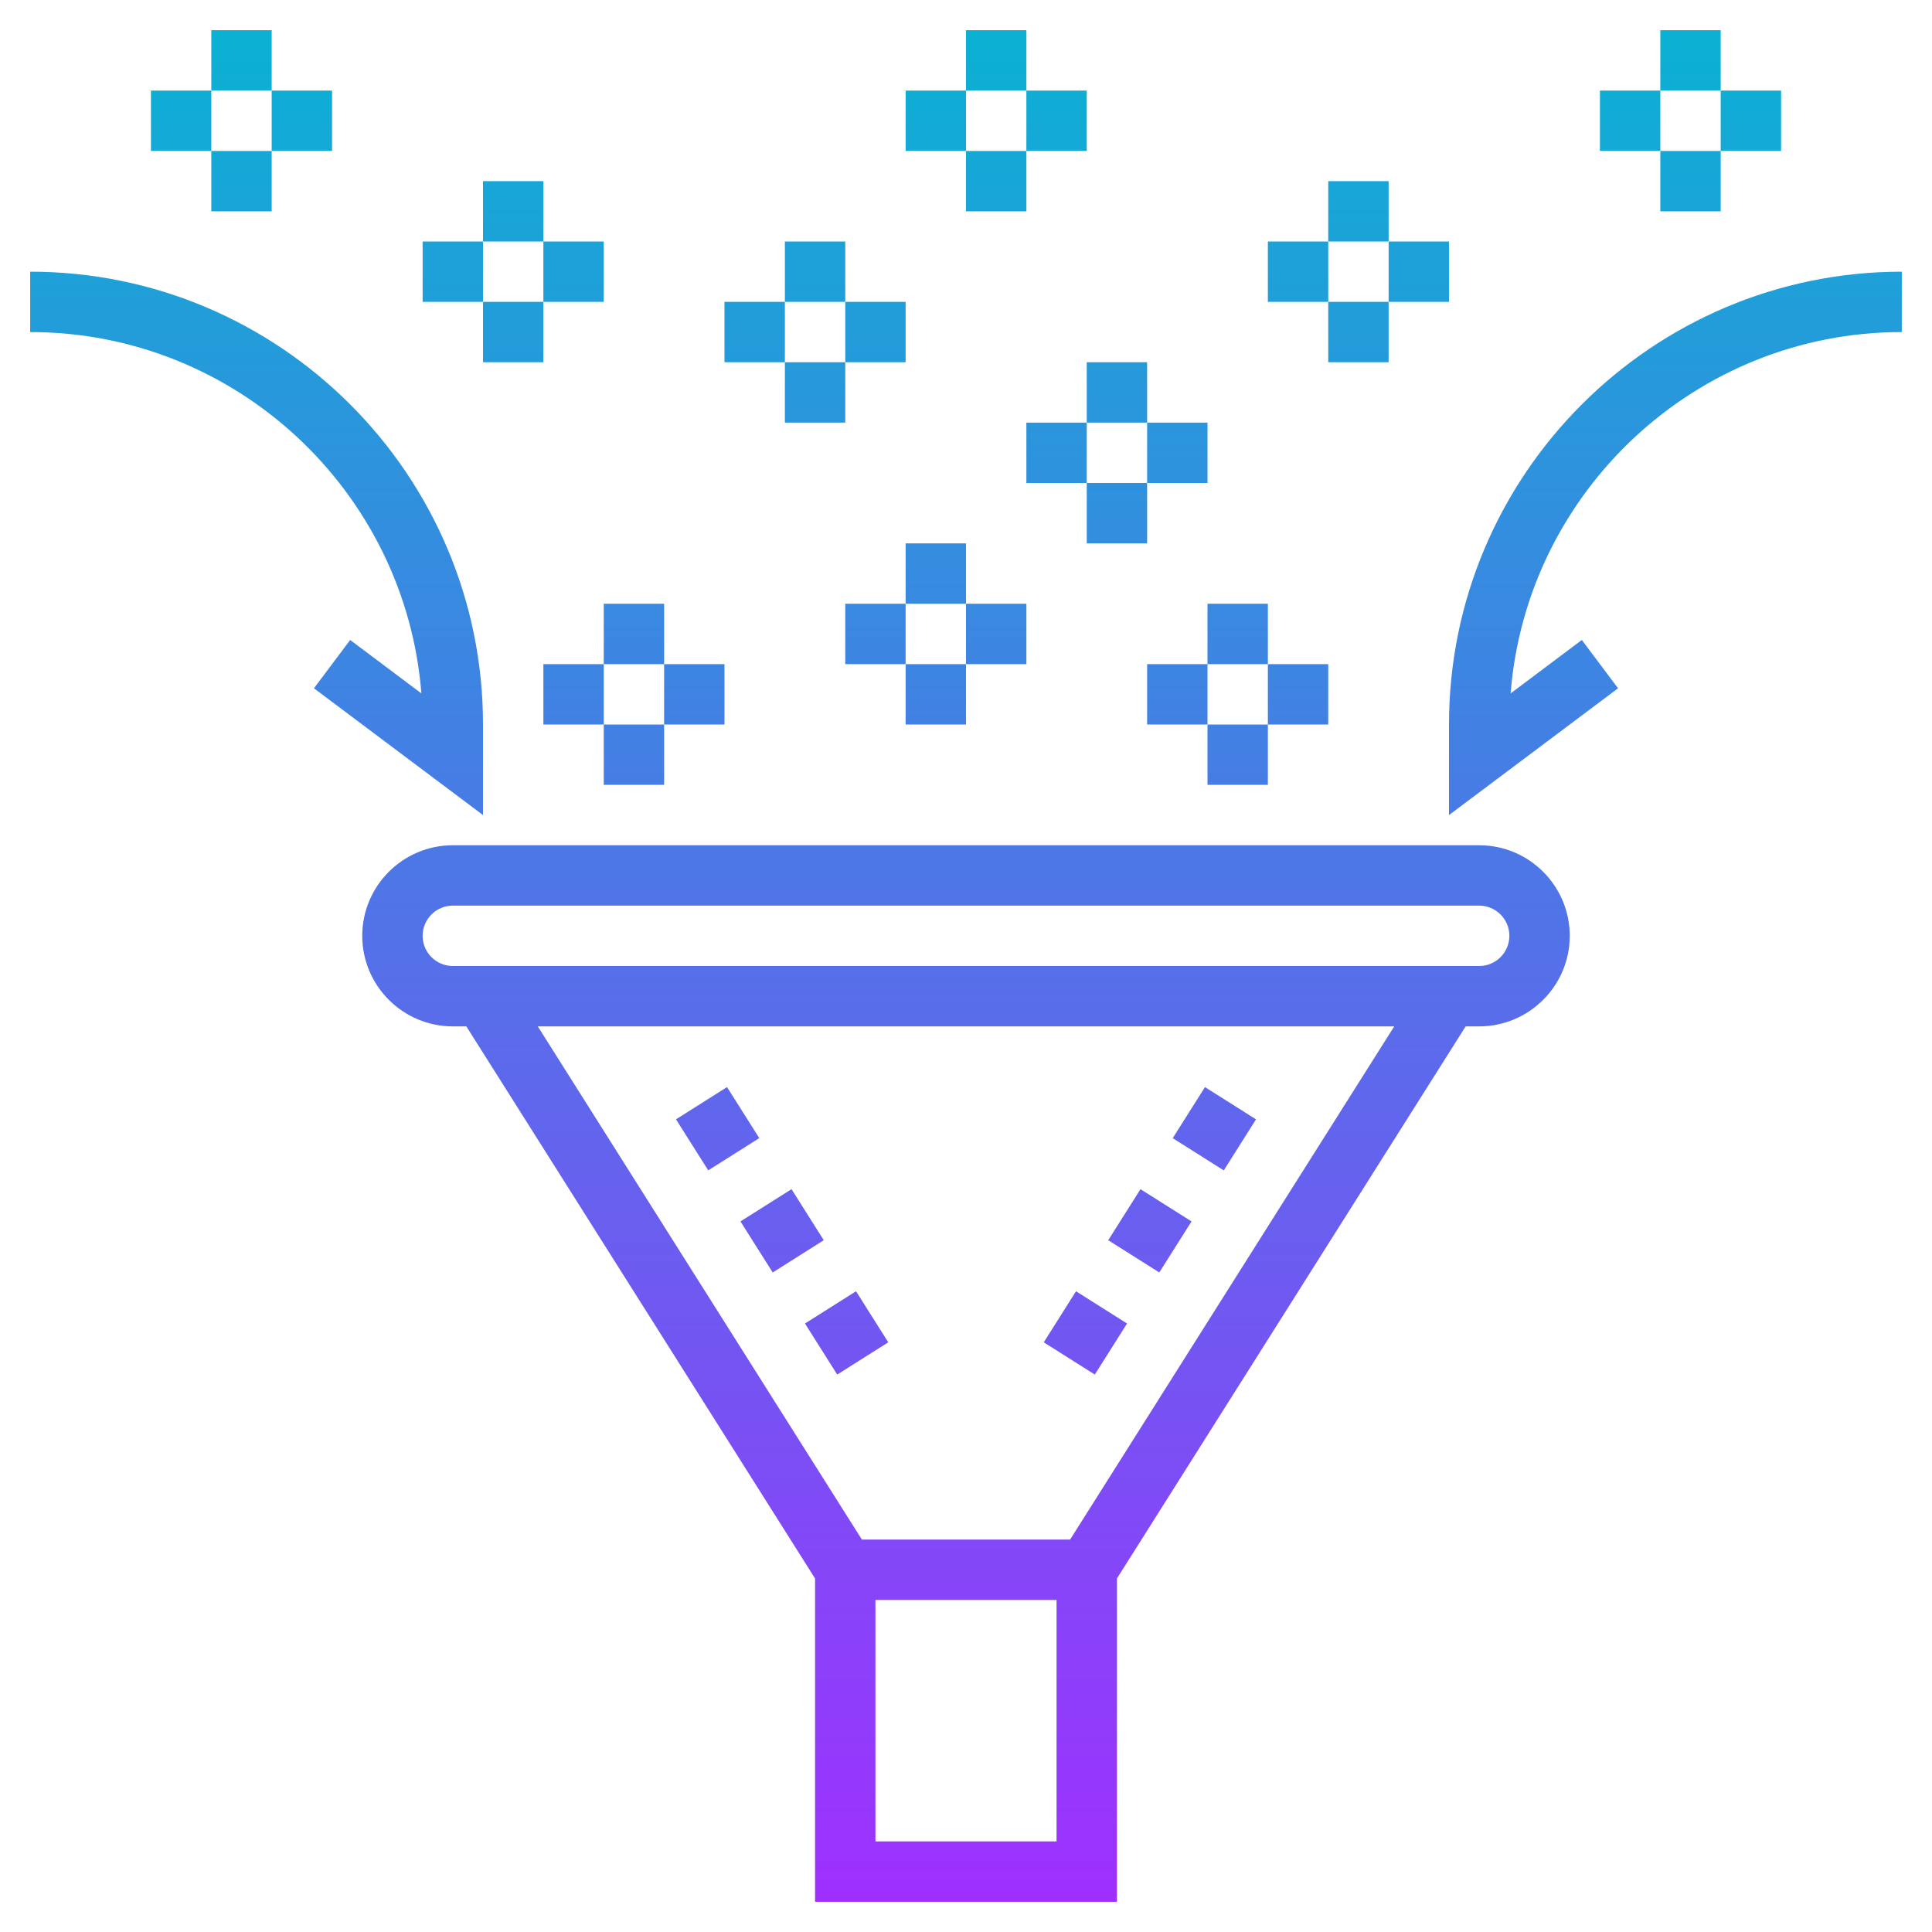 <svg id="Layer_3" enable-background="new 0 0 64 64" height="512" viewBox="0 0 64 64" width="512" xmlns="http://www.w3.org/2000/svg" xmlns:xlink="http://www.w3.org/1999/xlink"><linearGradient id="SVGID_1_" gradientUnits="userSpaceOnUse" x1="32" x2="32" y1="63" y2="1"><stop offset="0" stop-color="#9f2fff"/><stop offset="1" stop-color="#0bb1d3"/></linearGradient><path d="m49 28h-34c-1.654 0-3 1.346-3 3s1.346 3 3 3h.448l11.552 18.289v10.711h10v-10.711l11.552-18.289h.448c1.654 0 3-1.346 3-3s-1.346-3-3-3zm-20 33v-8h6v8zm6.449-10h-6.898l-10.736-17h28.371zm13.551-19h-34c-.551 0-1-.448-1-1s.449-1 1-1h34c.551 0 1 .448 1 1s-.449 1-1 1zm-8.461 6.771-1.691-1.068 1.068-1.691 1.691 1.068zm-2.136 3.381-1.691-1.068 1.068-1.691 1.691 1.068zm-2.136 3.382-1.691-1.068 1.068-1.691 1.691 1.068zm-9.601-1.691 1.691-1.068 1.068 1.691-1.691 1.068zm-2.137-3.382 1.691-1.068 1.068 1.691-1.691 1.068zm-2.136-3.382 1.691-1.068 1.068 1.691-1.691 1.068zm40.607-28.079v2c-6.821 0-12.433 5.281-12.959 11.97l2.359-1.77 1.2 1.6-5.6 4.2v-3c0-8.271 6.729-15 15-15zm-51.4 12.2 2.359 1.77c-.526-6.689-6.138-11.97-12.959-11.97v-2c8.271 0 15 6.729 15 15v3l-5.6-4.2zm14.4-11.2v2h-2v-2zm2 2v-2h2v2zm0-4v2h-2v-2zm-2 4h2v2h-2zm10 2v2h-2v-2zm2 2v-2h2v2zm0-4v2h-2v-2zm-2 4h2v2h-2zm19-13v2h-2v-2zm2 2v-2h2v2zm0-4v2h-2v-2zm-2 4h2v2h-2zm-11 3v2h-2v-2zm2 2v-2h2v2zm0-4v2h-2v-2zm-2 4h2v2h-2zm-12-7v2h-2v-2zm2 2v-2h2v2zm0-4v2h-2v-2zm-2 4h2v2h-2zm-2 15v2h-2v-2zm2 2v-2h2v2zm-2-4h2v2h-2zm0 4h2v2h-2zm10 0v2h-2v-2zm2 2v-2h2v2zm0-4v2h-2v-2zm-2 4h2v2h-2zm-20-2v2h-2v-2zm2 2v-2h2v2zm0-4v2h-2v-2zm-2 4h2v2h-2zm-4-16v2h-2v-2zm2 2v-2h2v2zm0-4v2h-2v-2zm-2 4h2v2h-2zm-9-7v2h-2v-2zm2 2v-2h2v2zm0-4v2h-2v-2zm-2 4h2v2h-2z" fill="url(#SVGID_1_)"/></svg>